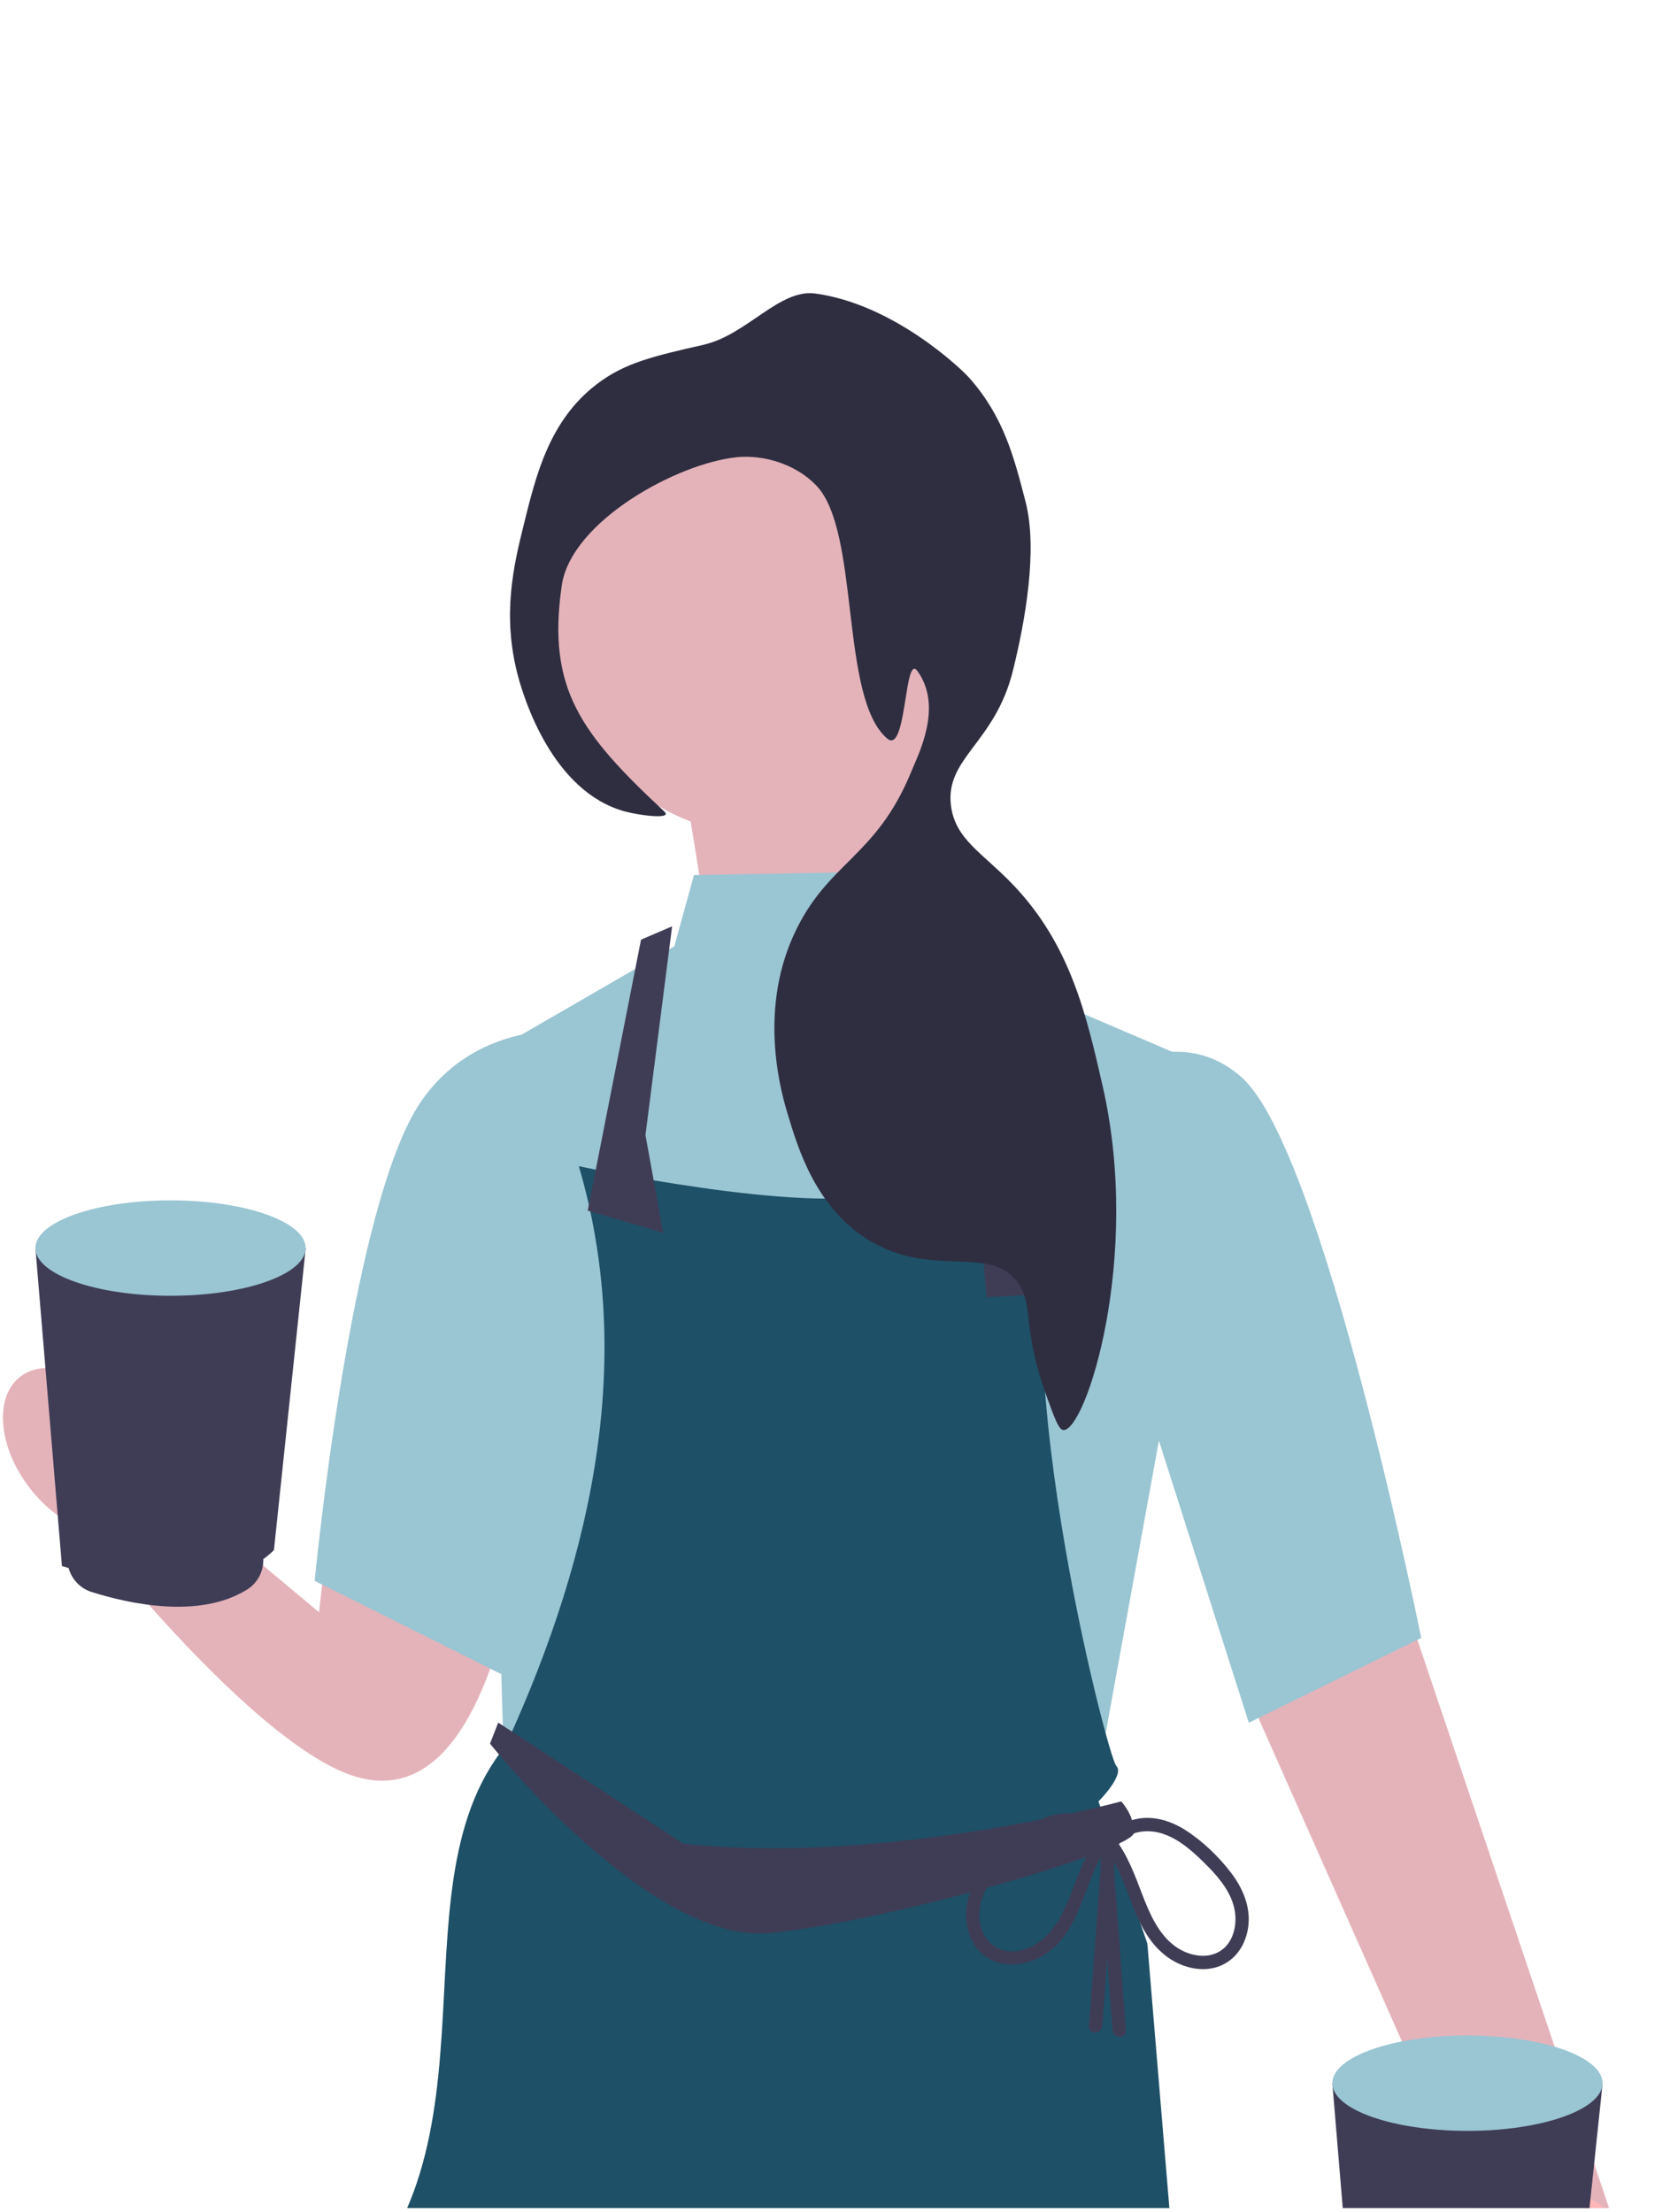 <svg width="376" height="498" viewBox="0 0 376 498" fill="none" xmlns="http://www.w3.org/2000/svg">
<g clip-path="url(#clip0_8_675)">
<path d="M160.855 218.311L153.745 173.881L201.745 154.321L208.855 221.871L160.855 218.311Z" fill="#E4B3BA"/>
<path d="M121.485 299.551C121.485 299.551 120.885 418.631 76.475 398.611C53.375 388.201 19.285 344.301 19.285 344.301L33.375 330.811L71.825 362.951L79.065 299.021L121.485 299.531V299.551Z" fill="#E4B3BA"/>
<path d="M140.175 233.341C140.175 233.341 110.745 225.011 94.855 247.891C78.965 270.771 70.855 355.891 70.855 355.891L112.855 376.891L140.175 233.341Z" fill="#9AC5D3"/>
<path d="M299.805 296.651L318.475 367.251L363.755 501.451L340.175 514.831L280.905 381.291L265.925 310.041L299.805 296.651Z" fill="#E4B3BA"/>
<path d="M209.825 196.041L156.245 197.001L151.825 213.041L108.855 237.891L113.325 392.541L246.325 404.541L265.485 299.291L270.325 239.541L214.325 215.541L209.825 196.041Z" fill="#9AC5D3"/>
<path d="M237.175 249.831C237.175 249.831 261.315 226.091 279.655 242.631C297.995 259.171 319.985 368.741 319.985 368.741L281.175 387.831L237.175 249.831Z" fill="#9AC5D3"/>
<path d="M239.325 264.541C239.325 264.541 217.325 263.541 199.325 268.541C181.325 273.541 130.325 262.541 130.325 262.541C142.615 304.391 134.445 348.141 113.825 393.041C86.605 426.451 117.175 489.841 70.325 523.541H265.485L258.325 437.541L247.325 405.541C247.325 405.541 253.325 399.541 251.325 397.541C249.325 395.541 224.325 298.541 239.325 264.541Z" fill="#1E5067"/>
<path d="M144.325 211.541L132.325 272.541L149.325 277.541L145.325 255.541L151.325 208.541L144.325 211.541Z" fill="#3F3D56"/>
<path d="M215.325 210.541L222.115 292.041L231.325 291.541L225.325 214.541L215.325 210.541Z" fill="#3F3D56"/>
<path d="M252.445 405.541C252.445 405.541 198.825 420.041 153.825 415.041L112.175 387.801L110.325 392.541C110.325 392.541 146.445 437.821 173.385 435.181C200.325 432.541 255.325 416.541 255.325 412.541C255.325 408.541 252.445 405.541 252.445 405.541Z" fill="#3F3D56"/>
<path d="M30.201 343.347C36.161 338.785 35.262 327.599 28.193 318.363C21.123 309.127 10.561 305.337 4.601 309.899C-1.359 314.461 -0.46 325.647 6.609 334.883C13.678 344.119 24.241 347.908 30.201 343.347Z" fill="#E4B3BA"/>
<path d="M368.247 538.69C376.111 534.833 377.64 521.822 371.661 509.629C365.682 497.435 354.46 490.676 346.595 494.532C338.73 498.389 337.202 511.4 343.181 523.593C349.16 535.787 360.382 542.546 368.247 538.69Z" fill="#FFB6B6"/>
<path d="M248.615 415.681C254.535 423.131 254.585 434.161 262.445 440.281C265.705 442.821 270.395 444.171 274.405 442.691C278.375 441.231 280.625 437.551 281.075 433.461C281.555 429.111 279.745 424.971 277.145 421.571C274.335 417.901 270.725 414.431 266.815 411.951C263.195 409.651 258.785 408.451 254.605 409.841C250.385 411.241 247.885 414.651 247.785 419.091C247.705 422.191 248.145 425.341 248.375 428.421L249.065 437.821L250.485 457.111C250.625 459.021 253.625 459.041 253.485 457.111L251.265 426.941C251.085 424.551 250.815 422.151 250.785 419.761C250.755 417.821 251.085 415.921 252.485 414.501C254.945 412.011 258.845 411.791 261.985 412.881C265.885 414.231 269.105 417.301 271.955 420.181C274.725 422.991 277.445 426.371 278.045 430.391C278.525 433.591 277.605 437.441 274.695 439.251C271.505 441.231 267.255 440.171 264.425 438.041C260.715 435.251 258.765 430.631 257.155 426.431C255.425 421.911 253.785 417.381 250.745 413.561C249.545 412.051 247.435 414.181 248.625 415.681H248.615Z" fill="#3F3D56"/>
<path d="M247.905 412.551C245.225 415.931 243.615 419.851 242.095 423.851C240.625 427.721 239.135 431.811 236.375 434.981C233.975 437.741 230.355 439.771 226.585 439.201C222.955 438.651 220.775 435.431 220.525 431.931C220.245 428.051 222.065 424.511 224.495 421.591C227.125 418.431 230.325 415.321 233.875 413.211C236.965 411.371 240.715 410.471 244.115 412.061C245.585 412.751 246.845 413.891 247.435 415.441C248.235 417.561 247.835 420.021 247.675 422.221C246.845 433.511 246.015 444.811 245.185 456.101C245.045 458.031 248.045 458.021 248.185 456.101C249.025 444.721 249.855 433.351 250.695 421.971C250.875 419.471 251.165 416.831 250.255 414.431C249.555 412.591 248.275 411.091 246.625 410.031C243.125 407.771 238.675 407.801 234.925 409.351C230.635 411.121 227.025 414.461 223.875 417.791C220.795 421.061 218.125 424.941 217.595 429.501C217.145 433.401 218.375 437.711 221.555 440.201C225.015 442.911 229.685 442.701 233.515 440.931C243.855 436.151 243.655 422.691 250.035 414.671C251.225 413.171 249.115 411.041 247.915 412.551H247.905Z" fill="#3F3D56"/>
<path d="M68.825 280.971C68.825 280.971 46.155 302.451 7.975 280.971L13.945 352.561C13.945 352.561 14.485 352.731 15.445 353.001C16.135 355.511 18.035 357.581 20.615 358.391C28.925 361.021 44.905 364.601 55.705 357.801C57.955 356.381 59.285 353.871 59.285 351.201V350.991C60.125 350.381 60.925 349.721 61.675 348.971L68.835 280.961L68.825 280.971Z" fill="#3F3D56"/>
<path d="M38.395 291.711C55.196 291.711 68.815 286.903 68.815 280.971C68.815 275.039 55.196 270.231 38.395 270.231C21.595 270.231 7.975 275.039 7.975 280.971C7.975 286.903 21.595 291.711 38.395 291.711Z" fill="#9AC5D3"/>
<path d="M360.825 468.971C360.825 468.971 338.155 490.451 299.975 468.971L305.945 540.561C305.945 540.561 306.485 540.731 307.445 541.001C308.135 543.511 310.035 545.581 312.615 546.391C320.925 549.021 336.905 552.601 347.705 545.801C349.955 544.381 351.285 541.871 351.285 539.201V538.991C352.125 538.381 352.925 537.721 353.675 536.971L360.835 468.961L360.825 468.971Z" fill="#3F3D56"/>
<path d="M330.395 479.711C347.195 479.711 360.815 474.903 360.815 468.971C360.815 463.039 347.195 458.231 330.395 458.231C313.594 458.231 299.975 463.039 299.975 468.971C299.975 474.903 313.594 479.711 330.395 479.711Z" fill="#9AC5D3"/>
<path d="M172.985 188.161C200.014 188.161 221.925 166.25 221.925 139.221C221.925 112.192 200.014 90.281 172.985 90.281C145.956 90.281 124.045 112.192 124.045 139.221C124.045 166.25 145.956 188.161 172.985 188.161Z" fill="#E4B3BA"/>
<path d="M158.405 77.611C168.205 75.381 175.455 64.981 183.565 66.081C201.175 68.461 216.385 82.981 218.235 85.071C225.935 93.781 228.245 102.671 230.895 112.921C233.705 123.771 230.815 139.871 228.045 151.031C223.995 167.361 212.735 170.611 214.115 181.411C215.085 188.971 221.185 191.971 228.045 199.131C241.025 212.691 244.625 228.531 248.305 244.711C257.065 283.251 244.455 322.111 239.445 321.941C238.385 321.901 237.475 319.381 235.645 314.341C230.055 298.901 232.805 294.181 229.315 289.021C223.085 279.791 209.755 288.191 195.135 278.891C183.615 271.561 179.695 258.591 177.415 251.041C176.105 246.701 170.565 228.381 178.685 210.531C186.205 194.001 197.145 193.261 205.135 173.801C206.815 169.701 212.375 159.061 206.535 151.031C203.575 146.961 204.165 170.041 199.745 166.261C188.985 157.081 193.765 119.591 183.745 109.251C178.955 104.301 171.695 102.371 166.025 102.921C152.545 104.221 128.595 117.341 126.485 131.791C123.095 155.041 130.795 165.191 149.565 182.681C151.595 184.571 143.925 183.561 140.705 182.681C124.325 178.221 117.925 157.031 116.655 152.301C112.915 138.421 115.735 126.971 117.925 118.121C120.715 106.801 123.715 94.621 134.385 86.471C140.695 81.651 147.155 80.181 158.435 77.611H158.405Z" fill="#2F2E41"/>
</g>
<defs>
<clipPath id="clip0_8_675">
<rect width="374.63" height="497.09" fill="white" transform="translate(0.685)"/>
</clipPath>
</defs>
</svg>
